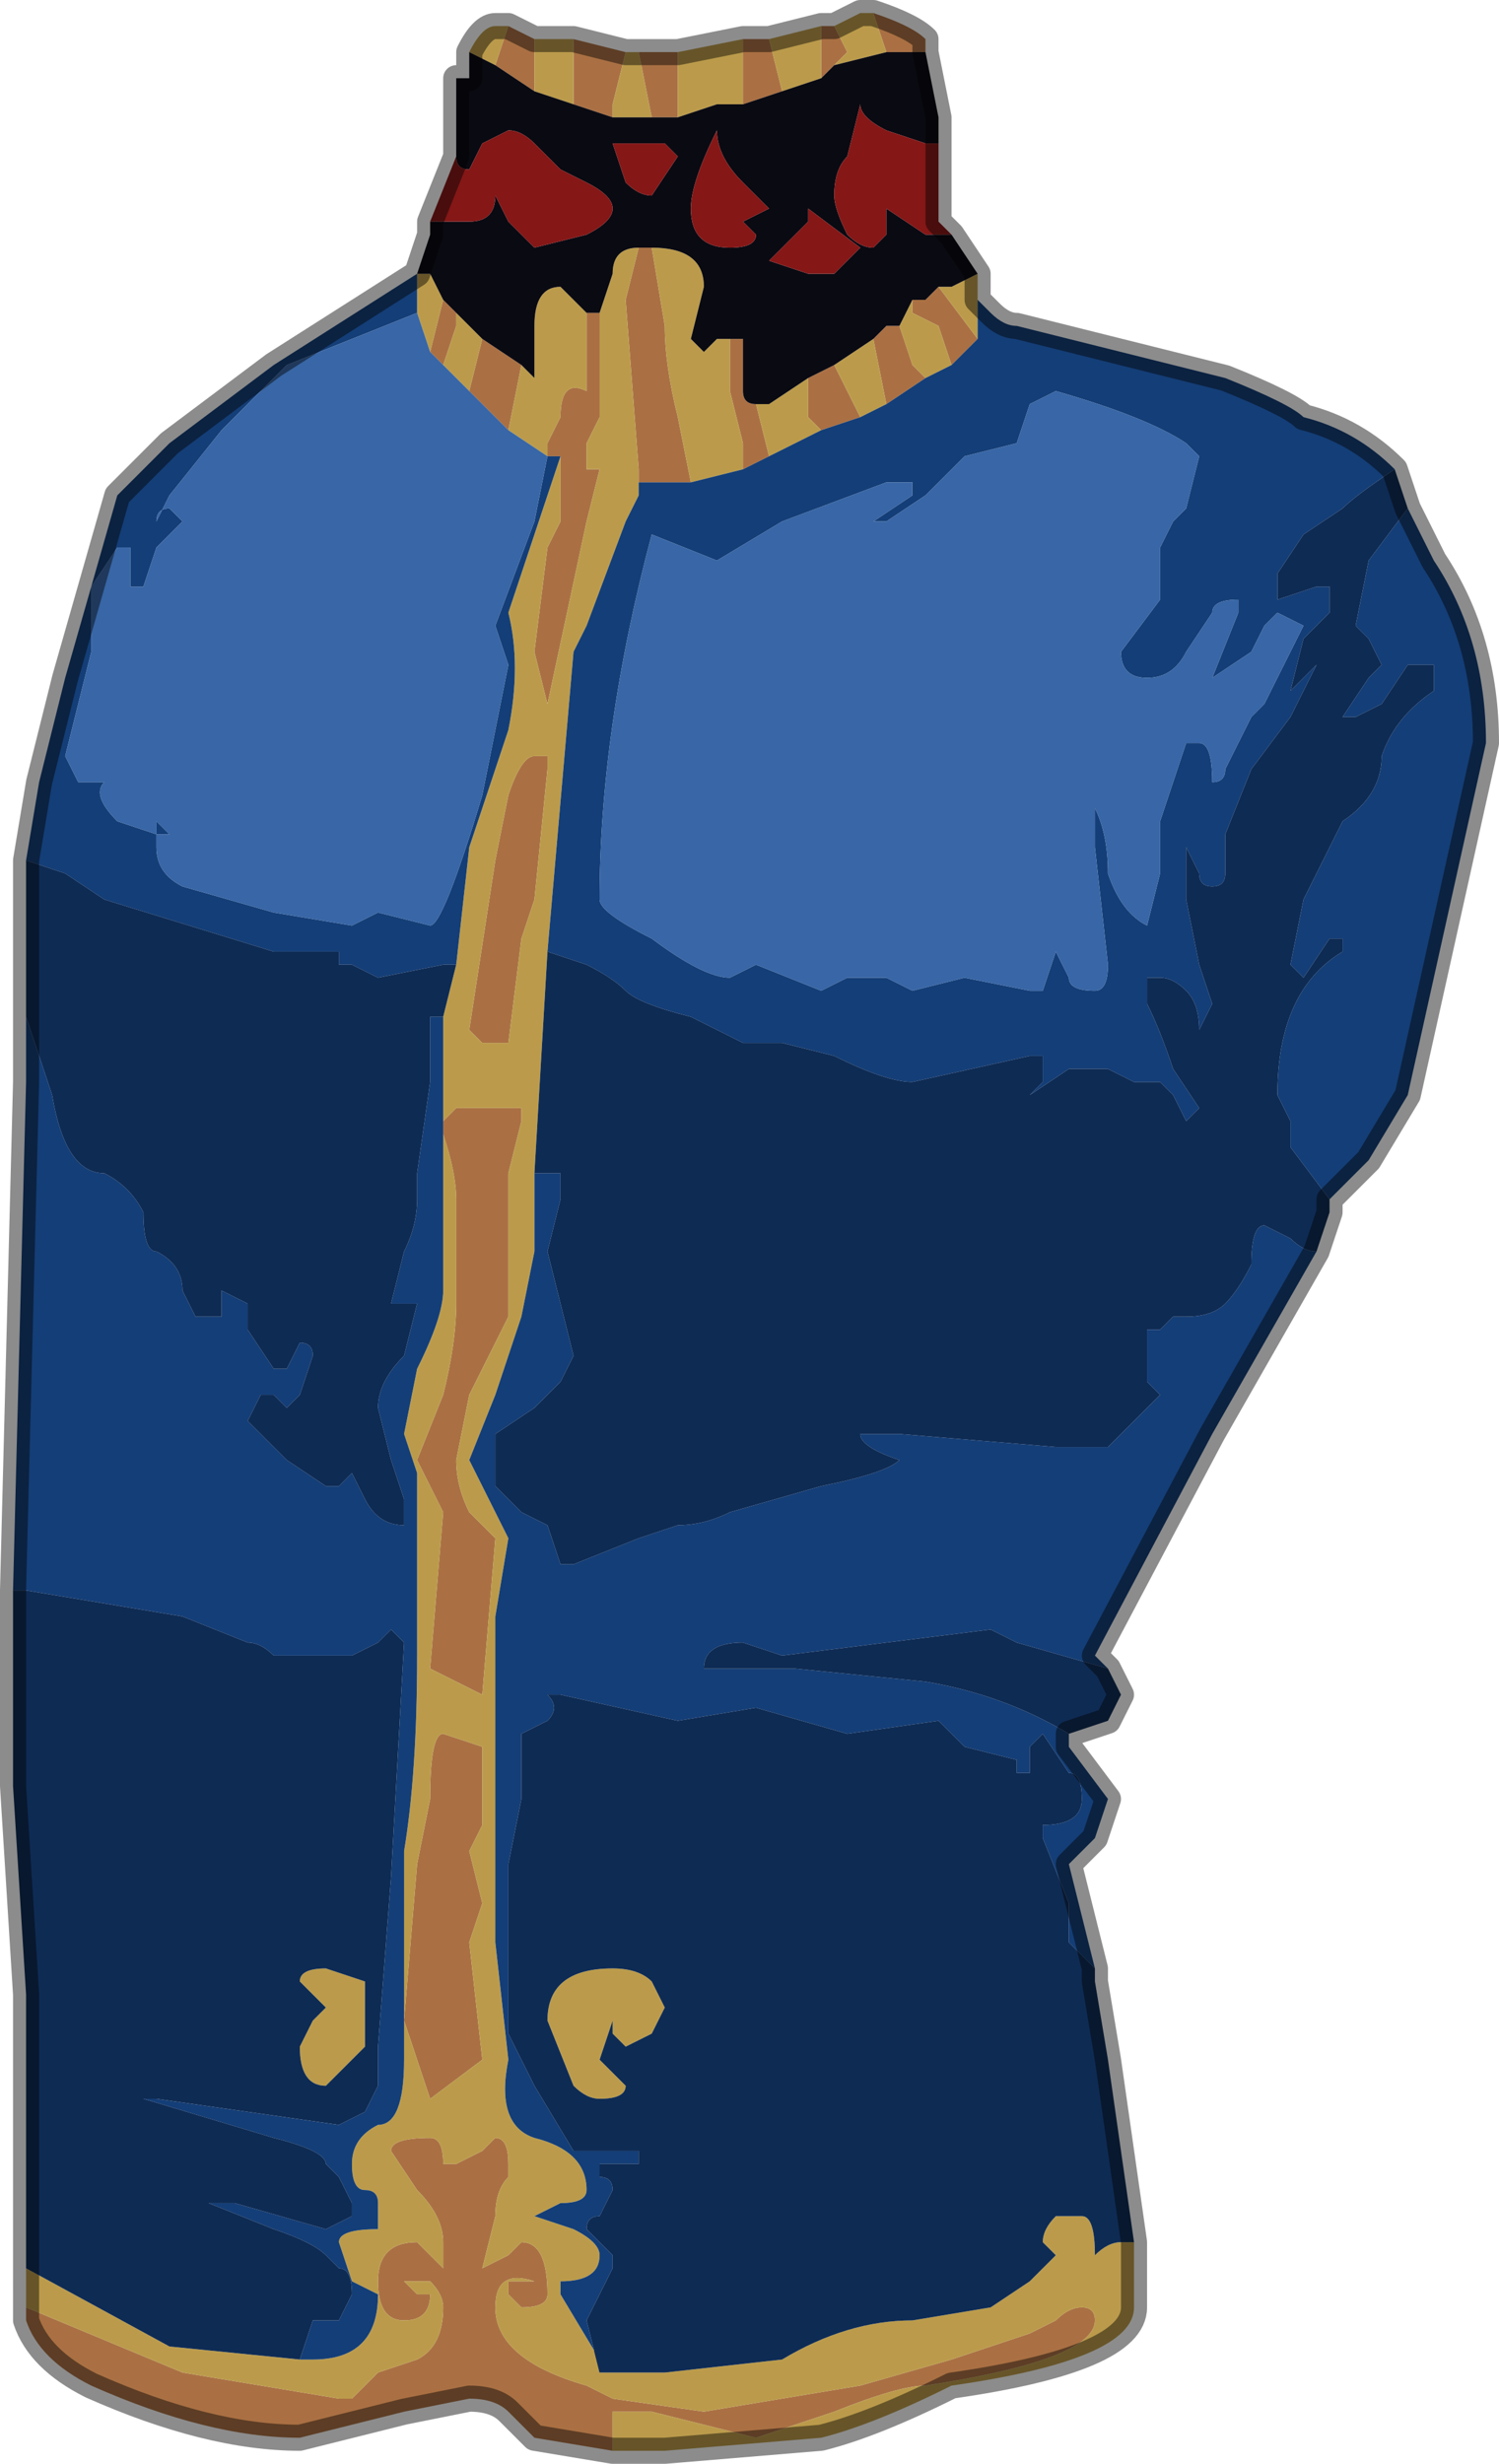 <?xml version="1.0" encoding="UTF-8" standalone="no"?>
<svg xmlns:xlink="http://www.w3.org/1999/xlink" height="9.45px" width="5.75px" xmlns="http://www.w3.org/2000/svg">
  <g transform="matrix(1.0, 0.0, 0.0, 1.0, 2.4, 5.85)">
    <path d="M0.75 -5.75 L0.8 -5.75 0.85 -5.65 0.8 -5.6 0.75 -5.55 0.75 -5.75 M0.95 -5.8 Q1.1 -5.75 1.15 -5.7 L1.15 -5.65 1.0 -5.65 0.95 -5.8 M-0.05 3.55 L-0.35 3.5 -0.45 3.4 Q-0.5 3.35 -0.6 3.35 L-0.85 3.4 -1.25 3.5 Q-1.6 3.5 -2.05 3.3 -2.25 3.2 -2.3 3.05 L-2.3 3.0 -1.7 3.25 -1.1 3.35 Q-1.05 3.35 -1.05 3.35 L-0.95 3.25 -0.8 3.2 Q-0.7 3.15 -0.7 3.0 -0.7 2.95 -0.75 2.9 L-0.85 2.9 -0.8 2.95 -0.75 2.95 Q-0.75 3.05 -0.85 3.05 -0.95 3.05 -0.95 2.9 -0.95 2.75 -0.8 2.75 L-0.7 2.85 -0.7 2.75 Q-0.7 2.65 -0.8 2.55 L-0.9 2.4 Q-0.9 2.35 -0.75 2.35 -0.7 2.35 -0.7 2.45 L-0.65 2.45 -0.55 2.4 -0.5 2.35 Q-0.45 2.35 -0.45 2.45 -0.45 2.5 -0.45 2.5 -0.5 2.55 -0.5 2.65 L-0.55 2.85 -0.45 2.8 -0.4 2.75 Q-0.3 2.75 -0.3 2.95 -0.3 3.0 -0.4 3.0 L-0.45 2.95 -0.45 2.9 -0.35 2.9 Q-0.5 2.85 -0.5 3.0 -0.5 3.2 -0.15 3.3 L-0.05 3.35 0.3 3.4 0.6 3.35 0.9 3.3 1.25 3.2 1.55 3.1 1.65 3.05 Q1.7 3.0 1.75 3.0 1.8 3.0 1.8 3.05 1.8 3.2 1.15 3.3 1.05 3.3 0.8 3.4 L0.5 3.5 0.1 3.4 -0.05 3.4 -0.05 3.55 M-0.45 -5.75 L-0.35 -5.7 -0.35 -5.5 -0.35 -5.5 -0.5 -5.6 -0.45 -5.75 M-0.2 -5.7 L0.0 -5.65 -0.05 -5.45 -0.05 -5.4 -0.2 -5.45 -0.2 -5.7 M0.05 -5.65 L0.1 -5.65 0.2 -5.65 0.2 -5.4 0.1 -5.4 0.05 -5.65 M0.45 -5.7 L0.55 -5.7 0.6 -5.5 0.45 -5.45 0.45 -5.7 M1.1 -4.7 L1.15 -4.7 1.2 -4.75 1.35 -4.55 1.3 -4.5 1.25 -4.45 1.2 -4.6 1.1 -4.65 1.1 -4.7 M0.95 -4.55 L1.0 -4.6 1.05 -4.6 1.1 -4.45 1.15 -4.4 1.0 -4.3 0.95 -4.55 M0.9 -4.25 L0.75 -4.2 0.7 -4.25 0.7 -4.4 0.7 -4.4 0.8 -4.45 0.9 -4.25 M0.55 -4.1 L0.45 -4.05 0.45 -4.15 0.4 -4.35 0.4 -4.55 0.45 -4.55 0.45 -4.35 Q0.45 -4.3 0.5 -4.3 L0.55 -4.1 0.55 -4.1 M0.25 -4.0 L0.2 -4.0 0.15 -4.0 0.05 -4.0 0.05 -4.05 0.0 -4.7 0.05 -4.9 0.1 -4.9 0.1 -4.9 0.15 -4.6 Q0.15 -4.45 0.2 -4.25 L0.25 -4.0 M-0.1 -4.65 L-0.1 -4.25 -0.15 -4.15 -0.15 -4.05 -0.1 -4.05 -0.1 -4.05 -0.15 -3.85 -0.3 -3.15 -0.3 -3.15 -0.35 -3.35 -0.3 -3.75 -0.25 -3.85 -0.25 -4.1 -0.3 -4.1 -0.3 -4.15 -0.25 -4.25 Q-0.25 -4.4 -0.15 -4.35 L-0.15 -4.65 -0.1 -4.65 -0.1 -4.65 M-0.7 -1.55 L-0.65 -1.6 -0.4 -1.6 -0.4 -1.55 -0.45 -1.35 -0.45 -0.8 -0.6 -0.5 -0.65 -0.25 Q-0.65 -0.15 -0.6 -0.05 L-0.5 0.05 -0.55 0.65 -0.75 0.55 -0.75 0.55 -0.7 -0.05 -0.8 -0.25 -0.7 -0.5 Q-0.65 -0.7 -0.65 -0.85 L-0.65 -1.25 Q-0.65 -1.35 -0.7 -1.5 L-0.7 -1.55 M-0.4 -4.45 L-0.45 -4.2 -0.55 -4.3 -0.6 -4.35 -0.55 -4.55 -0.4 -4.45 M-0.7 -4.7 L-0.65 -4.65 -0.65 -4.6 -0.7 -4.45 -0.75 -4.5 -0.75 -4.5 -0.7 -4.7 -0.7 -4.7 M-0.3 -4.1 L-0.3 -4.1 M-0.45 -2.8 Q-0.4 -2.95 -0.35 -2.95 L-0.3 -2.95 -0.3 -2.9 -0.35 -2.4 -0.4 -2.25 -0.45 -1.85 -0.55 -1.85 -0.6 -1.9 -0.5 -2.55 -0.45 -2.8 M-0.7 0.8 L-0.55 0.85 -0.55 1.15 -0.6 1.25 -0.55 1.45 -0.6 1.6 -0.55 2.05 -0.75 2.2 -0.8 2.05 -0.85 1.9 -0.8 1.3 -0.75 1.05 Q-0.75 0.8 -0.7 0.8" fill="#aa7043" fill-rule="evenodd" stroke="none"/>
    <path d="M0.55 -5.7 L0.75 -5.75 0.75 -5.55 0.6 -5.5 0.6 -5.5 0.55 -5.7 M0.8 -5.75 L0.9 -5.8 0.95 -5.8 1.0 -5.65 0.8 -5.6 0.85 -5.65 0.8 -5.75 M1.35 -4.8 L1.35 -4.7 1.35 -4.55 1.2 -4.75 1.25 -4.75 1.35 -4.8 M1.95 2.75 L1.95 3.0 Q1.95 3.2 1.25 3.3 0.95 3.45 0.75 3.5 L0.15 3.55 -0.05 3.55 -0.05 3.4 0.1 3.4 0.5 3.5 0.8 3.4 Q1.05 3.3 1.15 3.3 1.8 3.2 1.8 3.05 1.8 3.0 1.75 3.0 1.7 3.0 1.65 3.05 L1.55 3.1 1.25 3.2 0.9 3.3 0.6 3.35 0.3 3.4 -0.05 3.35 -0.15 3.3 Q-0.5 3.2 -0.5 3.0 -0.5 2.85 -0.35 2.9 L-0.45 2.9 -0.45 2.95 -0.4 3.0 Q-0.3 3.0 -0.3 2.95 -0.3 2.75 -0.4 2.75 L-0.45 2.8 -0.55 2.85 -0.5 2.65 Q-0.5 2.55 -0.45 2.5 -0.45 2.5 -0.45 2.45 -0.45 2.35 -0.5 2.35 L-0.55 2.4 -0.65 2.45 -0.7 2.45 Q-0.7 2.35 -0.75 2.35 -0.9 2.35 -0.9 2.4 L-0.8 2.55 Q-0.7 2.65 -0.7 2.75 L-0.7 2.85 -0.8 2.75 Q-0.95 2.75 -0.95 2.9 -0.95 3.05 -0.85 3.05 -0.75 3.05 -0.75 2.95 L-0.8 2.95 -0.85 2.9 -0.75 2.9 Q-0.7 2.95 -0.7 3.0 -0.7 3.15 -0.8 3.2 L-0.95 3.25 -1.05 3.35 Q-1.05 3.35 -1.1 3.35 L-1.7 3.25 -2.3 3.0 -2.3 2.85 -1.75 3.15 -1.25 3.2 -1.2 3.2 Q-0.95 3.2 -0.95 2.95 L-1.05 2.9 -1.1 2.75 Q-1.1 2.7 -0.95 2.7 L-0.95 2.6 Q-0.95 2.55 -1.0 2.55 -1.05 2.55 -1.05 2.45 -1.05 2.35 -0.95 2.3 -0.85 2.3 -0.85 2.05 L-0.85 1.25 Q-0.8 0.95 -0.8 0.5 L-0.8 -0.2 -0.85 -0.35 -0.8 -0.6 Q-0.7 -0.8 -0.7 -0.9 L-0.7 -1.5 Q-0.65 -1.35 -0.65 -1.25 L-0.65 -0.85 Q-0.65 -0.7 -0.7 -0.5 L-0.8 -0.25 -0.7 -0.05 -0.75 0.55 -0.75 0.55 -0.55 0.65 -0.5 0.05 -0.6 -0.05 Q-0.65 -0.15 -0.65 -0.25 L-0.6 -0.5 -0.45 -0.8 -0.45 -1.35 -0.4 -1.55 -0.4 -1.6 -0.65 -1.6 -0.7 -1.55 -0.7 -1.95 -0.65 -2.15 -0.6 -2.6 -0.45 -3.05 Q-0.4 -3.3 -0.45 -3.5 L-0.25 -4.1 -0.25 -3.85 -0.3 -3.75 -0.35 -3.35 -0.3 -3.15 -0.3 -3.15 -0.15 -3.85 -0.1 -4.05 -0.1 -4.05 -0.15 -4.05 -0.15 -4.15 -0.1 -4.25 -0.1 -4.65 -0.05 -4.8 Q-0.05 -4.9 0.05 -4.9 L0.0 -4.7 0.05 -4.05 0.05 -3.95 0.0 -3.85 -0.15 -3.45 -0.2 -3.35 -0.3 -2.2 -0.35 -1.35 -0.35 -1.35 -0.35 -1.05 -0.4 -0.8 -0.5 -0.5 -0.6 -0.25 -0.5 -0.05 -0.45 0.05 -0.5 0.35 -0.5 0.75 -0.5 1.6 -0.45 2.05 Q-0.5 2.3 -0.35 2.35 -0.15 2.4 -0.15 2.55 -0.15 2.6 -0.25 2.6 L-0.35 2.65 -0.2 2.7 Q-0.1 2.75 -0.1 2.8 -0.1 2.9 -0.25 2.9 L-0.25 2.95 -0.1 3.2 -0.1 3.25 0.15 3.25 0.6 3.2 Q0.85 3.05 1.1 3.05 L1.4 3.0 1.55 2.9 1.65 2.8 1.6 2.75 Q1.6 2.7 1.65 2.65 1.7 2.65 1.75 2.65 1.8 2.65 1.8 2.8 1.85 2.75 1.9 2.75 L1.95 2.75 M-0.8 -4.8 L-0.8 -4.8 -0.75 -4.8 -0.7 -4.7 -0.7 -4.7 -0.75 -4.5 -0.8 -4.65 -0.8 -4.8 M-0.6 -5.65 Q-0.55 -5.75 -0.5 -5.75 L-0.45 -5.75 -0.5 -5.6 -0.6 -5.65 M-0.35 -5.7 L-0.2 -5.7 -0.2 -5.45 -0.35 -5.5 -0.35 -5.7 M0.0 -5.65 L0.05 -5.65 0.1 -5.4 0.0 -5.4 -0.05 -5.4 -0.05 -5.45 0.0 -5.65 M0.2 -5.65 L0.45 -5.7 0.45 -5.45 0.35 -5.45 0.2 -5.4 0.2 -5.65 M1.1 -4.7 L1.1 -4.65 1.2 -4.6 1.25 -4.45 1.15 -4.4 1.15 -4.4 1.1 -4.45 1.05 -4.6 1.1 -4.7 M1.0 -4.3 L1.0 -4.3 0.9 -4.25 0.8 -4.45 0.95 -4.55 1.0 -4.3 M0.75 -4.2 L0.55 -4.1 0.55 -4.1 0.5 -4.3 0.55 -4.3 0.7 -4.4 0.7 -4.25 0.75 -4.2 M0.45 -4.05 L0.25 -4.0 0.2 -4.25 Q0.15 -4.45 0.15 -4.6 L0.1 -4.9 Q0.3 -4.9 0.3 -4.75 L0.25 -4.55 0.25 -4.55 0.3 -4.5 0.35 -4.55 0.4 -4.55 0.4 -4.35 0.45 -4.15 0.45 -4.05 M0.1 1.95 L0.0 2.0 -0.05 1.95 -0.05 1.9 -0.1 2.05 -0.05 2.1 0.0 2.15 Q0.0 2.2 -0.1 2.2 -0.15 2.2 -0.2 2.15 L-0.2 2.15 -0.3 1.9 Q-0.3 1.7 -0.05 1.7 0.05 1.7 0.1 1.75 L0.15 1.85 0.1 1.95 M-0.4 -4.45 L-0.35 -4.4 -0.35 -4.6 Q-0.35 -4.75 -0.25 -4.75 L-0.2 -4.7 -0.2 -4.7 -0.15 -4.65 -0.15 -4.35 Q-0.25 -4.4 -0.25 -4.25 L-0.3 -4.15 -0.3 -4.1 -0.45 -4.2 -0.4 -4.45 M-0.65 -4.65 L-0.6 -4.6 -0.55 -4.55 -0.6 -4.35 -0.7 -4.45 -0.65 -4.6 -0.65 -4.65 M-0.45 -2.8 L-0.5 -2.55 -0.6 -1.9 -0.55 -1.85 -0.45 -1.85 -0.4 -2.25 -0.35 -2.4 -0.3 -2.9 -0.3 -2.95 -0.35 -2.95 Q-0.4 -2.95 -0.45 -2.8 M-0.7 0.8 Q-0.75 0.8 -0.75 1.05 L-0.8 1.3 -0.85 1.9 -0.8 2.05 -0.75 2.2 -0.55 2.05 -0.6 1.6 -0.55 1.45 -0.6 1.25 -0.55 1.15 -0.55 0.85 -0.7 0.8 M-1.15 1.7 L-1.0 1.75 Q-1.0 1.75 -1.0 1.85 L-1.0 2.0 -1.1 2.1 -1.15 2.15 Q-1.25 2.15 -1.25 2.0 L-1.2 1.9 -1.15 1.85 -1.2 1.8 -1.25 1.75 Q-1.25 1.7 -1.15 1.7" fill="#bb9b4b" fill-rule="evenodd" stroke="none"/>
    <path d="M1.15 -5.65 L1.2 -5.4 1.2 -5.3 1.15 -5.3 1.0 -5.35 Q0.9 -5.4 0.9 -5.45 L0.9 -5.45 0.85 -5.25 Q0.8 -5.2 0.8 -5.1 0.8 -5.05 0.85 -4.95 0.9 -4.9 0.95 -4.9 L1.0 -4.95 1.0 -5.05 1.15 -4.95 1.25 -4.95 1.35 -4.8 1.25 -4.75 1.2 -4.75 1.15 -4.7 1.1 -4.7 1.05 -4.6 1.0 -4.6 0.95 -4.55 0.8 -4.45 0.7 -4.4 0.7 -4.4 0.55 -4.3 0.5 -4.3 Q0.45 -4.3 0.45 -4.35 L0.45 -4.55 0.4 -4.55 0.35 -4.55 0.3 -4.5 0.25 -4.55 0.25 -4.55 0.3 -4.75 Q0.3 -4.9 0.1 -4.9 L0.1 -4.9 0.05 -4.9 Q-0.05 -4.9 -0.05 -4.8 L-0.1 -4.65 -0.1 -4.65 -0.15 -4.65 -0.2 -4.7 -0.2 -4.7 -0.25 -4.75 Q-0.35 -4.75 -0.35 -4.6 L-0.35 -4.4 -0.4 -4.45 -0.55 -4.55 -0.6 -4.6 -0.65 -4.65 -0.7 -4.7 -0.75 -4.8 -0.8 -4.8 -0.75 -4.95 -0.75 -5.0 -0.6 -5.0 Q-0.5 -5.0 -0.5 -5.1 L-0.45 -5.0 -0.35 -4.9 -0.15 -4.95 Q-0.05 -5.0 -0.05 -5.05 -0.05 -5.1 -0.15 -5.15 L-0.25 -5.2 -0.35 -5.3 Q-0.4 -5.35 -0.45 -5.35 L-0.55 -5.3 -0.6 -5.2 Q-0.65 -5.2 -0.65 -5.25 L-0.65 -5.55 -0.6 -5.55 -0.6 -5.65 -0.5 -5.6 -0.35 -5.5 -0.35 -5.5 -0.2 -5.45 -0.05 -5.4 0.0 -5.4 0.1 -5.4 0.2 -5.4 0.35 -5.45 0.45 -5.45 0.6 -5.5 0.6 -5.5 0.75 -5.55 0.8 -5.6 1.0 -5.65 1.15 -5.65 M0.2 -5.25 L0.15 -5.3 -0.05 -5.3 0.0 -5.15 Q0.05 -5.1 0.1 -5.1 L0.2 -5.25 M0.25 -5.05 Q0.25 -4.9 0.4 -4.9 0.5 -4.9 0.5 -4.95 L0.45 -5.0 Q0.45 -5.0 0.55 -5.05 0.5 -5.1 0.45 -5.15 0.35 -5.25 0.35 -5.35 0.25 -5.15 0.25 -5.05 M0.7 -5.05 L0.7 -5.0 0.65 -4.95 0.55 -4.85 0.7 -4.8 0.8 -4.8 0.9 -4.9 0.7 -5.05" fill="#0a0a12" fill-rule="evenodd" stroke="none"/>
    <path d="M1.2 -5.3 L1.2 -5.0 1.25 -4.95 1.15 -4.95 1.0 -5.05 1.0 -4.95 0.95 -4.9 Q0.9 -4.9 0.85 -4.95 0.8 -5.05 0.8 -5.1 0.8 -5.2 0.85 -5.25 L0.9 -5.45 0.9 -5.45 Q0.9 -5.4 1.0 -5.35 L1.15 -5.3 1.2 -5.3 M-0.75 -5.0 L-0.65 -5.25 Q-0.65 -5.2 -0.6 -5.2 L-0.55 -5.3 -0.45 -5.35 Q-0.4 -5.35 -0.35 -5.3 L-0.25 -5.2 -0.15 -5.15 Q-0.05 -5.1 -0.05 -5.05 -0.05 -5.0 -0.15 -4.95 L-0.35 -4.9 -0.45 -5.0 -0.5 -5.1 Q-0.5 -5.0 -0.6 -5.0 L-0.75 -5.0 M0.2 -5.25 L0.1 -5.1 Q0.05 -5.1 0.0 -5.15 L-0.05 -5.3 0.15 -5.3 0.2 -5.25 M0.25 -5.05 Q0.25 -5.15 0.35 -5.35 0.35 -5.25 0.45 -5.15 0.5 -5.1 0.55 -5.05 0.45 -5.0 0.45 -5.0 L0.5 -4.95 Q0.5 -4.9 0.4 -4.9 0.25 -4.9 0.25 -5.05 M0.7 -5.05 L0.9 -4.9 0.8 -4.8 0.7 -4.8 0.55 -4.85 0.65 -4.95 0.7 -5.0 0.7 -5.05" fill="#851717" fill-rule="evenodd" stroke="none"/>
    <path d="M1.35 -4.7 L1.4 -4.65 Q1.45 -4.6 1.5 -4.6 L1.9 -4.5 2.3 -4.4 Q2.55 -4.3 2.6 -4.25 2.8 -4.2 2.95 -4.05 L2.95 -4.05 Q2.8 -3.95 2.75 -3.9 L2.6 -3.8 2.5 -3.65 2.5 -3.55 2.65 -3.6 2.7 -3.6 2.7 -3.5 2.6 -3.4 2.55 -3.2 2.65 -3.3 2.65 -3.3 2.55 -3.1 2.4 -2.9 2.3 -2.65 2.3 -2.5 Q2.3 -2.45 2.25 -2.45 2.2 -2.45 2.2 -2.5 L2.15 -2.6 2.15 -2.4 2.2 -2.15 2.25 -2.0 2.2 -1.9 Q2.2 -2.0 2.15 -2.05 2.1 -2.1 2.05 -2.1 L2.0 -2.1 2.0 -2.0 Q2.05 -1.9 2.1 -1.75 L2.2 -1.6 2.15 -1.55 2.1 -1.65 2.05 -1.7 1.95 -1.7 1.85 -1.75 1.75 -1.75 1.7 -1.75 1.55 -1.65 1.6 -1.7 1.6 -1.8 1.55 -1.8 1.1 -1.7 Q1.0 -1.7 0.8 -1.8 L0.6 -1.85 0.45 -1.85 0.25 -1.95 Q0.05 -2.0 0.0 -2.05 -0.05 -2.1 -0.15 -2.15 L-0.3 -2.2 -0.2 -3.35 -0.15 -3.45 0.0 -3.85 0.05 -3.95 0.05 -4.05 0.05 -4.0 0.15 -4.0 0.2 -4.0 0.25 -4.0 0.45 -4.05 0.55 -4.1 0.75 -4.2 0.9 -4.25 1.0 -4.3 1.0 -4.3 1.15 -4.4 1.15 -4.4 1.25 -4.45 1.3 -4.5 1.35 -4.55 1.35 -4.7 M3.0 -3.9 L3.1 -3.7 Q3.3 -3.4 3.3 -3.0 L3.2 -2.55 3.1 -2.1 3.0 -1.65 2.85 -1.4 2.7 -1.25 2.55 -1.45 2.55 -1.55 2.5 -1.65 Q2.5 -2.05 2.75 -2.2 L2.75 -2.25 2.7 -2.25 2.6 -2.1 2.55 -2.15 2.6 -2.4 2.65 -2.5 2.75 -2.7 Q2.9 -2.8 2.9 -2.95 2.95 -3.1 3.1 -3.2 L3.1 -3.3 3.0 -3.3 2.9 -3.15 2.8 -3.1 2.75 -3.1 2.75 -3.1 2.85 -3.25 2.9 -3.3 2.85 -3.4 2.8 -3.45 2.85 -3.7 3.0 -3.9 M2.65 -1.05 L2.45 -0.7 2.25 -0.35 1.8 0.5 1.85 0.55 1.5 0.45 1.4 0.4 1.0 0.45 0.6 0.5 0.45 0.45 Q0.3 0.45 0.3 0.55 0.35 0.55 0.4 0.55 L0.65 0.55 1.15 0.6 Q1.45 0.65 1.7 0.8 L1.7 0.85 1.85 1.05 1.8 1.2 1.7 1.3 1.8 1.7 1.7 1.6 Q1.7 1.55 1.7 1.45 L1.6 1.2 1.6 1.15 Q1.75 1.15 1.75 1.05 1.75 0.95 1.7 0.95 L1.6 0.8 1.55 0.85 1.55 0.95 1.5 0.95 Q1.5 0.9 1.5 0.9 L1.3 0.85 1.2 0.75 0.85 0.8 0.5 0.7 0.2 0.75 -0.25 0.65 -0.3 0.65 Q-0.25 0.7 -0.3 0.75 L-0.4 0.8 -0.4 0.9 Q-0.4 0.9 -0.4 1.05 L-0.45 1.3 -0.45 1.95 -0.4 2.05 -0.35 2.15 -0.2 2.4 0.05 2.4 0.05 2.45 0.0 2.45 -0.1 2.45 -0.1 2.5 Q-0.05 2.5 -0.05 2.55 L-0.05 2.55 -0.1 2.65 Q-0.15 2.65 -0.15 2.7 L-0.1 2.75 -0.05 2.8 -0.05 2.85 -0.1 2.95 -0.15 3.05 -0.1 3.25 -0.1 3.2 -0.25 2.95 -0.25 2.9 Q-0.1 2.9 -0.1 2.8 -0.1 2.75 -0.2 2.7 L-0.35 2.65 -0.25 2.6 Q-0.15 2.6 -0.15 2.55 -0.15 2.4 -0.35 2.35 -0.5 2.3 -0.45 2.05 L-0.5 1.6 -0.5 0.75 -0.5 0.35 -0.45 0.05 -0.5 -0.05 -0.6 -0.25 -0.5 -0.5 -0.4 -0.8 -0.35 -1.05 -0.35 -1.35 -0.25 -1.35 -0.25 -1.25 -0.3 -1.05 -0.2 -0.65 -0.25 -0.55 Q-0.3 -0.5 -0.35 -0.45 L-0.5 -0.35 -0.5 -0.15 -0.4 -0.05 -0.3 0.0 -0.25 0.15 -0.2 0.15 0.05 0.05 0.2 0.0 Q0.3 0.0 0.4 -0.05 L0.75 -0.15 Q1.0 -0.2 1.05 -0.25 0.9 -0.3 0.9 -0.35 L1.05 -0.35 1.65 -0.3 1.75 -0.3 1.85 -0.3 1.95 -0.4 2.05 -0.5 2.0 -0.55 2.0 -0.75 2.05 -0.75 2.1 -0.8 2.15 -0.8 Q2.25 -0.8 2.3 -0.85 2.35 -0.9 2.4 -1.0 2.4 -1.15 2.45 -1.15 L2.55 -1.1 Q2.6 -1.05 2.65 -1.05 M-2.35 0.25 L-2.3 -1.7 -2.3 -1.95 -2.2 -1.65 Q-2.15 -1.35 -2.0 -1.35 -1.9 -1.3 -1.85 -1.2 -1.85 -1.05 -1.8 -1.05 -1.7 -1.0 -1.7 -0.9 L-1.65 -0.8 -1.55 -0.8 -1.55 -0.9 -1.45 -0.85 -1.45 -0.75 -1.35 -0.6 -1.3 -0.6 -1.25 -0.7 -1.25 -0.7 Q-1.2 -0.7 -1.2 -0.65 L-1.25 -0.5 -1.3 -0.45 -1.35 -0.5 -1.4 -0.5 -1.45 -0.4 -1.3 -0.25 -1.15 -0.15 Q-1.1 -0.15 -1.1 -0.15 L-1.05 -0.2 -1.0 -0.1 Q-0.95 0.0 -0.85 0.0 L-0.85 -0.1 -0.9 -0.25 -0.95 -0.45 Q-0.95 -0.55 -0.85 -0.65 L-0.8 -0.85 -0.9 -0.85 -0.85 -1.05 Q-0.8 -1.15 -0.8 -1.25 L-0.8 -1.35 -0.75 -1.7 -0.75 -1.95 -0.7 -1.95 -0.7 -1.55 -0.7 -1.5 -0.7 -0.9 Q-0.7 -0.8 -0.8 -0.6 L-0.85 -0.35 -0.8 -0.2 -0.8 0.5 Q-0.8 0.95 -0.85 1.25 L-0.85 2.05 Q-0.85 2.3 -0.95 2.3 -1.05 2.35 -1.05 2.45 -1.05 2.55 -1.0 2.55 -0.95 2.55 -0.95 2.6 L-0.95 2.7 Q-1.1 2.7 -1.1 2.75 L-1.05 2.9 -0.95 2.95 Q-0.95 3.2 -1.2 3.2 L-1.25 3.2 -1.2 3.05 -1.1 3.05 -1.05 2.95 Q-1.05 2.85 -1.1 2.85 L-1.15 2.8 Q-1.2 2.75 -1.35 2.7 L-1.6 2.6 -1.5 2.6 -1.15 2.7 -1.05 2.65 -1.05 2.6 -1.1 2.5 -1.15 2.45 Q-1.15 2.4 -1.35 2.35 L-1.85 2.2 -1.8 2.2 -1.1 2.3 -1.0 2.25 -0.95 2.15 -0.95 2.0 -0.9 1.35 -0.85 0.45 -0.9 0.4 -0.95 0.45 -1.05 0.5 -1.15 0.5 -1.3 0.5 -1.35 0.5 Q-1.4 0.45 -1.45 0.45 L-1.7 0.35 -2.3 0.25 -2.35 0.25 M-2.3 -2.55 L-2.25 -2.85 -2.15 -3.25 -1.95 -3.95 -1.75 -4.15 -1.35 -4.45 -0.8 -4.8 -0.8 -4.65 -1.3 -4.45 -1.45 -4.3 -1.55 -4.2 -1.75 -3.95 -1.8 -3.85 -1.8 -3.85 Q-1.8 -3.9 -1.75 -3.9 L-1.75 -3.9 -1.7 -3.85 -1.7 -3.85 -1.75 -3.8 -1.8 -3.75 -1.85 -3.6 -1.9 -3.6 -1.9 -3.75 -1.95 -3.75 -2.05 -3.6 Q-2.05 -3.45 -2.05 -3.35 L-2.15 -2.95 -2.1 -2.85 -2.0 -2.85 Q-2.05 -2.8 -1.95 -2.7 L-1.8 -2.65 -1.8 -2.7 -1.75 -2.65 -1.8 -2.65 -1.8 -2.6 Q-1.8 -2.5 -1.7 -2.45 L-1.35 -2.35 -1.05 -2.3 -0.95 -2.35 -0.75 -2.3 Q-0.7 -2.3 -0.55 -2.8 L-0.45 -3.3 -0.5 -3.45 -0.35 -3.85 -0.3 -4.1 -0.25 -4.1 -0.45 -3.5 Q-0.4 -3.3 -0.45 -3.05 L-0.6 -2.6 -0.65 -2.15 -0.7 -2.15 -0.95 -2.1 -1.05 -2.15 -1.1 -2.15 -1.1 -2.2 -1.3 -2.2 -1.35 -2.2 -2.0 -2.4 -2.15 -2.5 -2.3 -2.55 M2.15 -4.15 Q2.0 -4.25 1.65 -4.35 L1.55 -4.3 1.5 -4.15 1.3 -4.1 1.15 -3.95 1.0 -3.85 0.95 -3.85 1.1 -3.95 1.1 -4.0 1.0 -4.0 0.6 -3.85 0.35 -3.7 0.1 -3.8 Q-0.1 -3.05 -0.1 -2.4 -0.1 -2.35 0.1 -2.25 0.3 -2.1 0.4 -2.1 L0.5 -2.15 0.75 -2.05 0.85 -2.1 0.9 -2.1 1.0 -2.1 1.1 -2.05 1.3 -2.1 1.55 -2.05 1.6 -2.05 1.65 -2.2 1.65 -2.2 1.7 -2.1 Q1.7 -2.05 1.8 -2.05 1.85 -2.05 1.85 -2.15 L1.8 -2.6 1.8 -2.75 Q1.85 -2.65 1.85 -2.5 1.9 -2.35 2.0 -2.3 L2.05 -2.5 2.05 -2.7 2.15 -3.0 2.2 -3.0 Q2.25 -3.0 2.25 -2.85 2.3 -2.85 2.3 -2.9 L2.35 -3.0 2.4 -3.1 2.45 -3.15 2.55 -3.35 2.6 -3.45 2.5 -3.5 2.45 -3.45 2.4 -3.35 2.25 -3.25 2.25 -3.25 2.35 -3.5 2.35 -3.55 Q2.25 -3.55 2.25 -3.5 L2.15 -3.35 Q2.1 -3.25 2.0 -3.25 1.9 -3.25 1.9 -3.35 L2.05 -3.55 2.05 -3.75 2.1 -3.85 2.15 -3.9 2.2 -4.1 2.15 -4.15 M-1.8 2.5 L-1.8 2.5 -1.75 2.55 -1.8 2.5" fill="#143e77" fill-rule="evenodd" stroke="none"/>
    <path d="M2.15 -4.15 L2.2 -4.1 2.15 -3.9 2.1 -3.85 2.05 -3.75 2.05 -3.55 1.9 -3.35 Q1.9 -3.25 2.0 -3.25 2.1 -3.25 2.15 -3.35 L2.25 -3.5 Q2.25 -3.55 2.35 -3.55 L2.35 -3.5 2.25 -3.25 2.25 -3.25 2.4 -3.35 2.45 -3.45 2.5 -3.5 2.6 -3.45 2.55 -3.35 2.45 -3.15 2.4 -3.1 2.35 -3.0 2.3 -2.9 Q2.3 -2.85 2.25 -2.85 2.25 -3.0 2.2 -3.0 L2.15 -3.0 2.05 -2.7 2.05 -2.5 2.0 -2.3 Q1.9 -2.35 1.85 -2.5 1.85 -2.65 1.8 -2.75 L1.8 -2.6 1.85 -2.15 Q1.85 -2.05 1.8 -2.05 1.7 -2.05 1.7 -2.1 L1.65 -2.2 1.65 -2.2 1.6 -2.05 1.55 -2.05 1.3 -2.1 1.1 -2.05 1.0 -2.1 0.9 -2.1 0.85 -2.1 0.75 -2.05 0.5 -2.15 0.4 -2.1 Q0.3 -2.1 0.1 -2.25 -0.1 -2.35 -0.1 -2.4 -0.1 -3.05 0.1 -3.8 L0.35 -3.7 0.6 -3.85 1.0 -4.0 1.1 -4.0 1.1 -3.95 0.95 -3.85 1.0 -3.85 1.15 -3.95 1.3 -4.1 1.5 -4.15 1.55 -4.3 1.65 -4.35 Q2.0 -4.25 2.15 -4.15 M-0.45 -4.2 L-0.3 -4.1 -0.35 -3.85 -0.5 -3.45 -0.45 -3.3 -0.55 -2.8 Q-0.7 -2.3 -0.75 -2.3 L-0.95 -2.35 -1.05 -2.3 -1.35 -2.35 -1.7 -2.45 Q-1.8 -2.5 -1.8 -2.6 L-1.8 -2.65 -1.75 -2.65 -1.8 -2.7 -1.8 -2.65 -1.95 -2.7 Q-2.05 -2.8 -2.0 -2.85 L-2.1 -2.85 -2.15 -2.95 -2.05 -3.35 Q-2.05 -3.45 -2.05 -3.6 L-1.95 -3.75 -1.9 -3.75 -1.9 -3.6 -1.85 -3.6 -1.8 -3.75 -1.75 -3.8 -1.7 -3.85 -1.7 -3.85 -1.75 -3.9 -1.75 -3.9 Q-1.8 -3.9 -1.8 -3.85 L-1.8 -3.85 -1.75 -3.95 -1.55 -4.2 -1.45 -4.3 -1.3 -4.45 -0.8 -4.65 -0.75 -4.5 -0.75 -4.5 -0.7 -4.45 -0.6 -4.35 -0.55 -4.3 -0.45 -4.2 M-0.3 -4.1 L-0.3 -4.1" fill="#3866a6" fill-rule="evenodd" stroke="none"/>
    <path d="M2.95 -4.05 L3.0 -3.9 2.85 -3.7 2.8 -3.45 2.85 -3.4 2.9 -3.3 2.85 -3.25 2.75 -3.1 2.75 -3.1 2.8 -3.1 2.9 -3.15 3.0 -3.3 3.1 -3.3 3.1 -3.2 Q2.95 -3.1 2.9 -2.95 2.9 -2.8 2.75 -2.7 L2.65 -2.5 2.6 -2.4 2.55 -2.15 2.6 -2.1 2.7 -2.25 2.75 -2.25 2.75 -2.2 Q2.5 -2.05 2.5 -1.65 L2.55 -1.55 2.55 -1.45 2.7 -1.25 2.7 -1.2 2.65 -1.05 Q2.6 -1.05 2.55 -1.1 L2.45 -1.15 Q2.4 -1.15 2.4 -1.0 2.35 -0.9 2.3 -0.85 2.25 -0.8 2.15 -0.8 L2.1 -0.8 2.05 -0.75 2.0 -0.75 2.0 -0.55 2.05 -0.5 1.95 -0.4 1.85 -0.3 1.75 -0.3 1.65 -0.3 1.05 -0.35 0.9 -0.35 Q0.9 -0.3 1.05 -0.25 1.0 -0.2 0.75 -0.15 L0.4 -0.05 Q0.3 0.0 0.2 0.0 L0.05 0.05 -0.2 0.15 -0.25 0.15 -0.3 0.0 -0.4 -0.05 -0.5 -0.15 -0.5 -0.35 -0.35 -0.45 Q-0.3 -0.5 -0.25 -0.55 L-0.2 -0.65 -0.3 -1.05 -0.25 -1.25 -0.25 -1.35 -0.35 -1.35 -0.35 -1.35 -0.3 -2.2 -0.15 -2.15 Q-0.05 -2.1 0.0 -2.05 0.05 -2.0 0.25 -1.95 L0.45 -1.85 0.6 -1.85 0.8 -1.8 Q1.0 -1.7 1.1 -1.7 L1.55 -1.8 1.6 -1.8 1.6 -1.7 1.55 -1.65 1.7 -1.75 1.75 -1.75 1.85 -1.75 1.95 -1.7 2.05 -1.7 2.1 -1.65 2.15 -1.55 2.2 -1.6 2.1 -1.75 Q2.05 -1.9 2.0 -2.0 L2.0 -2.1 2.05 -2.1 Q2.1 -2.1 2.15 -2.05 2.2 -2.0 2.2 -1.9 L2.25 -2.0 2.2 -2.15 2.15 -2.4 2.15 -2.6 2.2 -2.5 Q2.2 -2.45 2.25 -2.45 2.3 -2.45 2.3 -2.5 L2.3 -2.65 2.4 -2.9 2.55 -3.1 2.65 -3.3 2.65 -3.3 2.55 -3.2 2.6 -3.4 2.7 -3.5 2.7 -3.6 2.65 -3.6 2.5 -3.55 2.5 -3.65 2.6 -3.8 2.75 -3.9 Q2.8 -3.95 2.95 -4.05 M1.85 0.55 L1.9 0.65 1.85 0.75 1.7 0.8 Q1.45 0.65 1.15 0.6 L0.65 0.55 0.4 0.55 Q0.35 0.55 0.3 0.55 0.3 0.45 0.45 0.45 L0.6 0.5 1.0 0.45 1.4 0.4 1.5 0.45 1.85 0.55 M1.8 1.7 L1.8 1.75 1.85 2.05 1.95 2.75 1.9 2.75 Q1.85 2.75 1.8 2.8 1.8 2.65 1.75 2.65 1.7 2.65 1.65 2.65 1.6 2.7 1.6 2.75 L1.65 2.8 1.55 2.9 1.4 3.0 1.1 3.05 Q0.85 3.05 0.6 3.2 L0.15 3.25 -0.1 3.25 -0.15 3.05 -0.1 2.95 -0.05 2.85 -0.05 2.8 -0.1 2.75 -0.15 2.7 Q-0.15 2.65 -0.1 2.65 L-0.05 2.55 -0.05 2.55 Q-0.05 2.5 -0.1 2.5 L-0.1 2.45 0.0 2.45 0.05 2.45 0.05 2.4 -0.2 2.4 -0.35 2.15 -0.4 2.05 -0.45 1.95 -0.45 1.3 -0.4 1.05 Q-0.4 0.9 -0.4 0.9 L-0.4 0.8 -0.3 0.75 Q-0.25 0.7 -0.3 0.65 L-0.25 0.65 0.2 0.75 0.5 0.7 0.85 0.8 1.2 0.75 1.3 0.85 1.5 0.9 Q1.5 0.9 1.5 0.95 L1.55 0.95 1.55 0.85 1.6 0.8 1.7 0.95 Q1.75 0.95 1.75 1.05 1.75 1.15 1.6 1.15 L1.6 1.2 1.7 1.45 Q1.7 1.55 1.7 1.6 L1.8 1.7 M-2.3 2.85 L-2.3 2.75 Q-2.3 2.1 -2.3 1.8 L-2.35 1.0 -2.35 0.25 -2.3 0.25 -1.7 0.35 -1.45 0.45 Q-1.4 0.45 -1.35 0.5 L-1.3 0.5 -1.15 0.5 -1.05 0.5 -0.95 0.45 -0.9 0.4 -0.85 0.45 -0.9 1.35 -0.95 2.0 -0.95 2.15 -1.0 2.25 -1.1 2.3 -1.8 2.2 -1.85 2.2 -1.35 2.35 Q-1.15 2.4 -1.15 2.45 L-1.1 2.5 -1.05 2.6 -1.05 2.65 -1.15 2.7 -1.5 2.6 -1.6 2.6 -1.35 2.7 Q-1.2 2.75 -1.15 2.8 L-1.1 2.85 Q-1.05 2.85 -1.05 2.95 L-1.1 3.05 -1.2 3.05 -1.25 3.2 -1.75 3.15 -2.3 2.85 M-2.3 -1.95 L-2.3 -2.55 -2.15 -2.5 -2.0 -2.4 -1.35 -2.2 -1.3 -2.2 -1.1 -2.2 -1.1 -2.15 -1.05 -2.15 -0.95 -2.1 -0.7 -2.15 -0.65 -2.15 -0.7 -1.95 -0.75 -1.95 -0.75 -1.7 -0.8 -1.35 -0.8 -1.25 Q-0.8 -1.15 -0.85 -1.05 L-0.9 -0.85 -0.8 -0.85 -0.85 -0.65 Q-0.95 -0.55 -0.95 -0.45 L-0.9 -0.25 -0.85 -0.1 -0.85 0.0 Q-0.95 0.0 -1.0 -0.1 L-1.05 -0.2 -1.1 -0.15 Q-1.1 -0.15 -1.15 -0.15 L-1.3 -0.25 -1.45 -0.4 -1.4 -0.5 -1.35 -0.5 -1.3 -0.45 -1.25 -0.5 -1.2 -0.65 Q-1.2 -0.7 -1.25 -0.7 L-1.25 -0.7 -1.3 -0.6 -1.35 -0.6 -1.45 -0.75 -1.45 -0.85 -1.55 -0.9 -1.55 -0.8 -1.65 -0.8 -1.7 -0.9 Q-1.7 -1.0 -1.8 -1.05 -1.85 -1.05 -1.85 -1.2 -1.9 -1.3 -2.0 -1.35 -2.15 -1.35 -2.2 -1.65 L-2.3 -1.95 M0.1 1.95 L0.15 1.85 0.1 1.75 Q0.05 1.7 -0.05 1.7 -0.3 1.7 -0.3 1.9 L-0.2 2.15 -0.2 2.15 Q-0.15 2.2 -0.1 2.2 0.0 2.2 0.0 2.15 L-0.05 2.1 -0.1 2.05 -0.05 1.9 -0.05 1.95 0.0 2.0 0.1 1.95 M-1.15 1.7 Q-1.25 1.7 -1.25 1.75 L-1.2 1.8 -1.15 1.85 -1.2 1.9 -1.25 2.0 Q-1.25 2.15 -1.15 2.15 L-1.1 2.1 -1.0 2.0 -1.0 1.85 Q-1.0 1.75 -1.0 1.75 L-1.15 1.7 M-1.8 2.5 L-1.75 2.55 -1.8 2.5 -1.8 2.5" fill="#0e2b54" fill-rule="evenodd" stroke="none"/>
    <path d="M0.55 -5.7 L0.75 -5.75 0.8 -5.75 0.9 -5.8 0.95 -5.8 Q1.1 -5.75 1.15 -5.7 L1.15 -5.65 1.2 -5.4 1.2 -5.3 1.2 -5.0 1.25 -4.95 1.35 -4.8 1.35 -4.7 1.4 -4.65 Q1.45 -4.6 1.5 -4.6 L1.9 -4.5 2.3 -4.4 Q2.55 -4.3 2.6 -4.25 2.8 -4.2 2.95 -4.05 L2.95 -4.05 3.0 -3.9 3.1 -3.7 Q3.3 -3.4 3.3 -3.0 L3.2 -2.55 3.1 -2.1 3.0 -1.65 2.85 -1.4 2.7 -1.25 2.7 -1.2 2.65 -1.05 2.45 -0.7 2.25 -0.35 1.8 0.5 1.85 0.55 1.9 0.65 1.85 0.75 1.7 0.8 1.7 0.85 1.85 1.05 1.8 1.2 1.7 1.3 1.8 1.7 1.8 1.75 1.85 2.05 1.95 2.75 1.95 3.0 Q1.95 3.2 1.25 3.3 0.95 3.45 0.75 3.5 L0.15 3.55 -0.05 3.55 -0.35 3.5 -0.45 3.4 Q-0.5 3.35 -0.6 3.35 L-0.85 3.4 -1.25 3.5 Q-1.6 3.5 -2.05 3.3 -2.25 3.2 -2.3 3.05 L-2.3 3.0 -2.3 2.85 -2.3 2.75 Q-2.3 2.1 -2.3 1.8 L-2.35 1.0 -2.35 0.25 -2.3 -1.7 -2.3 -1.95 -2.3 -2.55 -2.25 -2.85 -2.15 -3.25 -1.95 -3.95 -1.75 -4.15 -1.35 -4.45 -0.8 -4.8 -0.8 -4.8 -0.75 -4.95 -0.75 -5.0 -0.65 -5.25 -0.65 -5.55 -0.6 -5.55 -0.6 -5.65 Q-0.55 -5.75 -0.5 -5.75 L-0.45 -5.75 -0.35 -5.7 -0.2 -5.7 0.0 -5.65 0.05 -5.65 0.1 -5.65 0.2 -5.65 0.45 -5.7 0.55 -5.7 Z" fill="none" stroke="#000000" stroke-linecap="round" stroke-linejoin="round" stroke-opacity="0.451" stroke-width="0.1"/>
  </g>
</svg>
